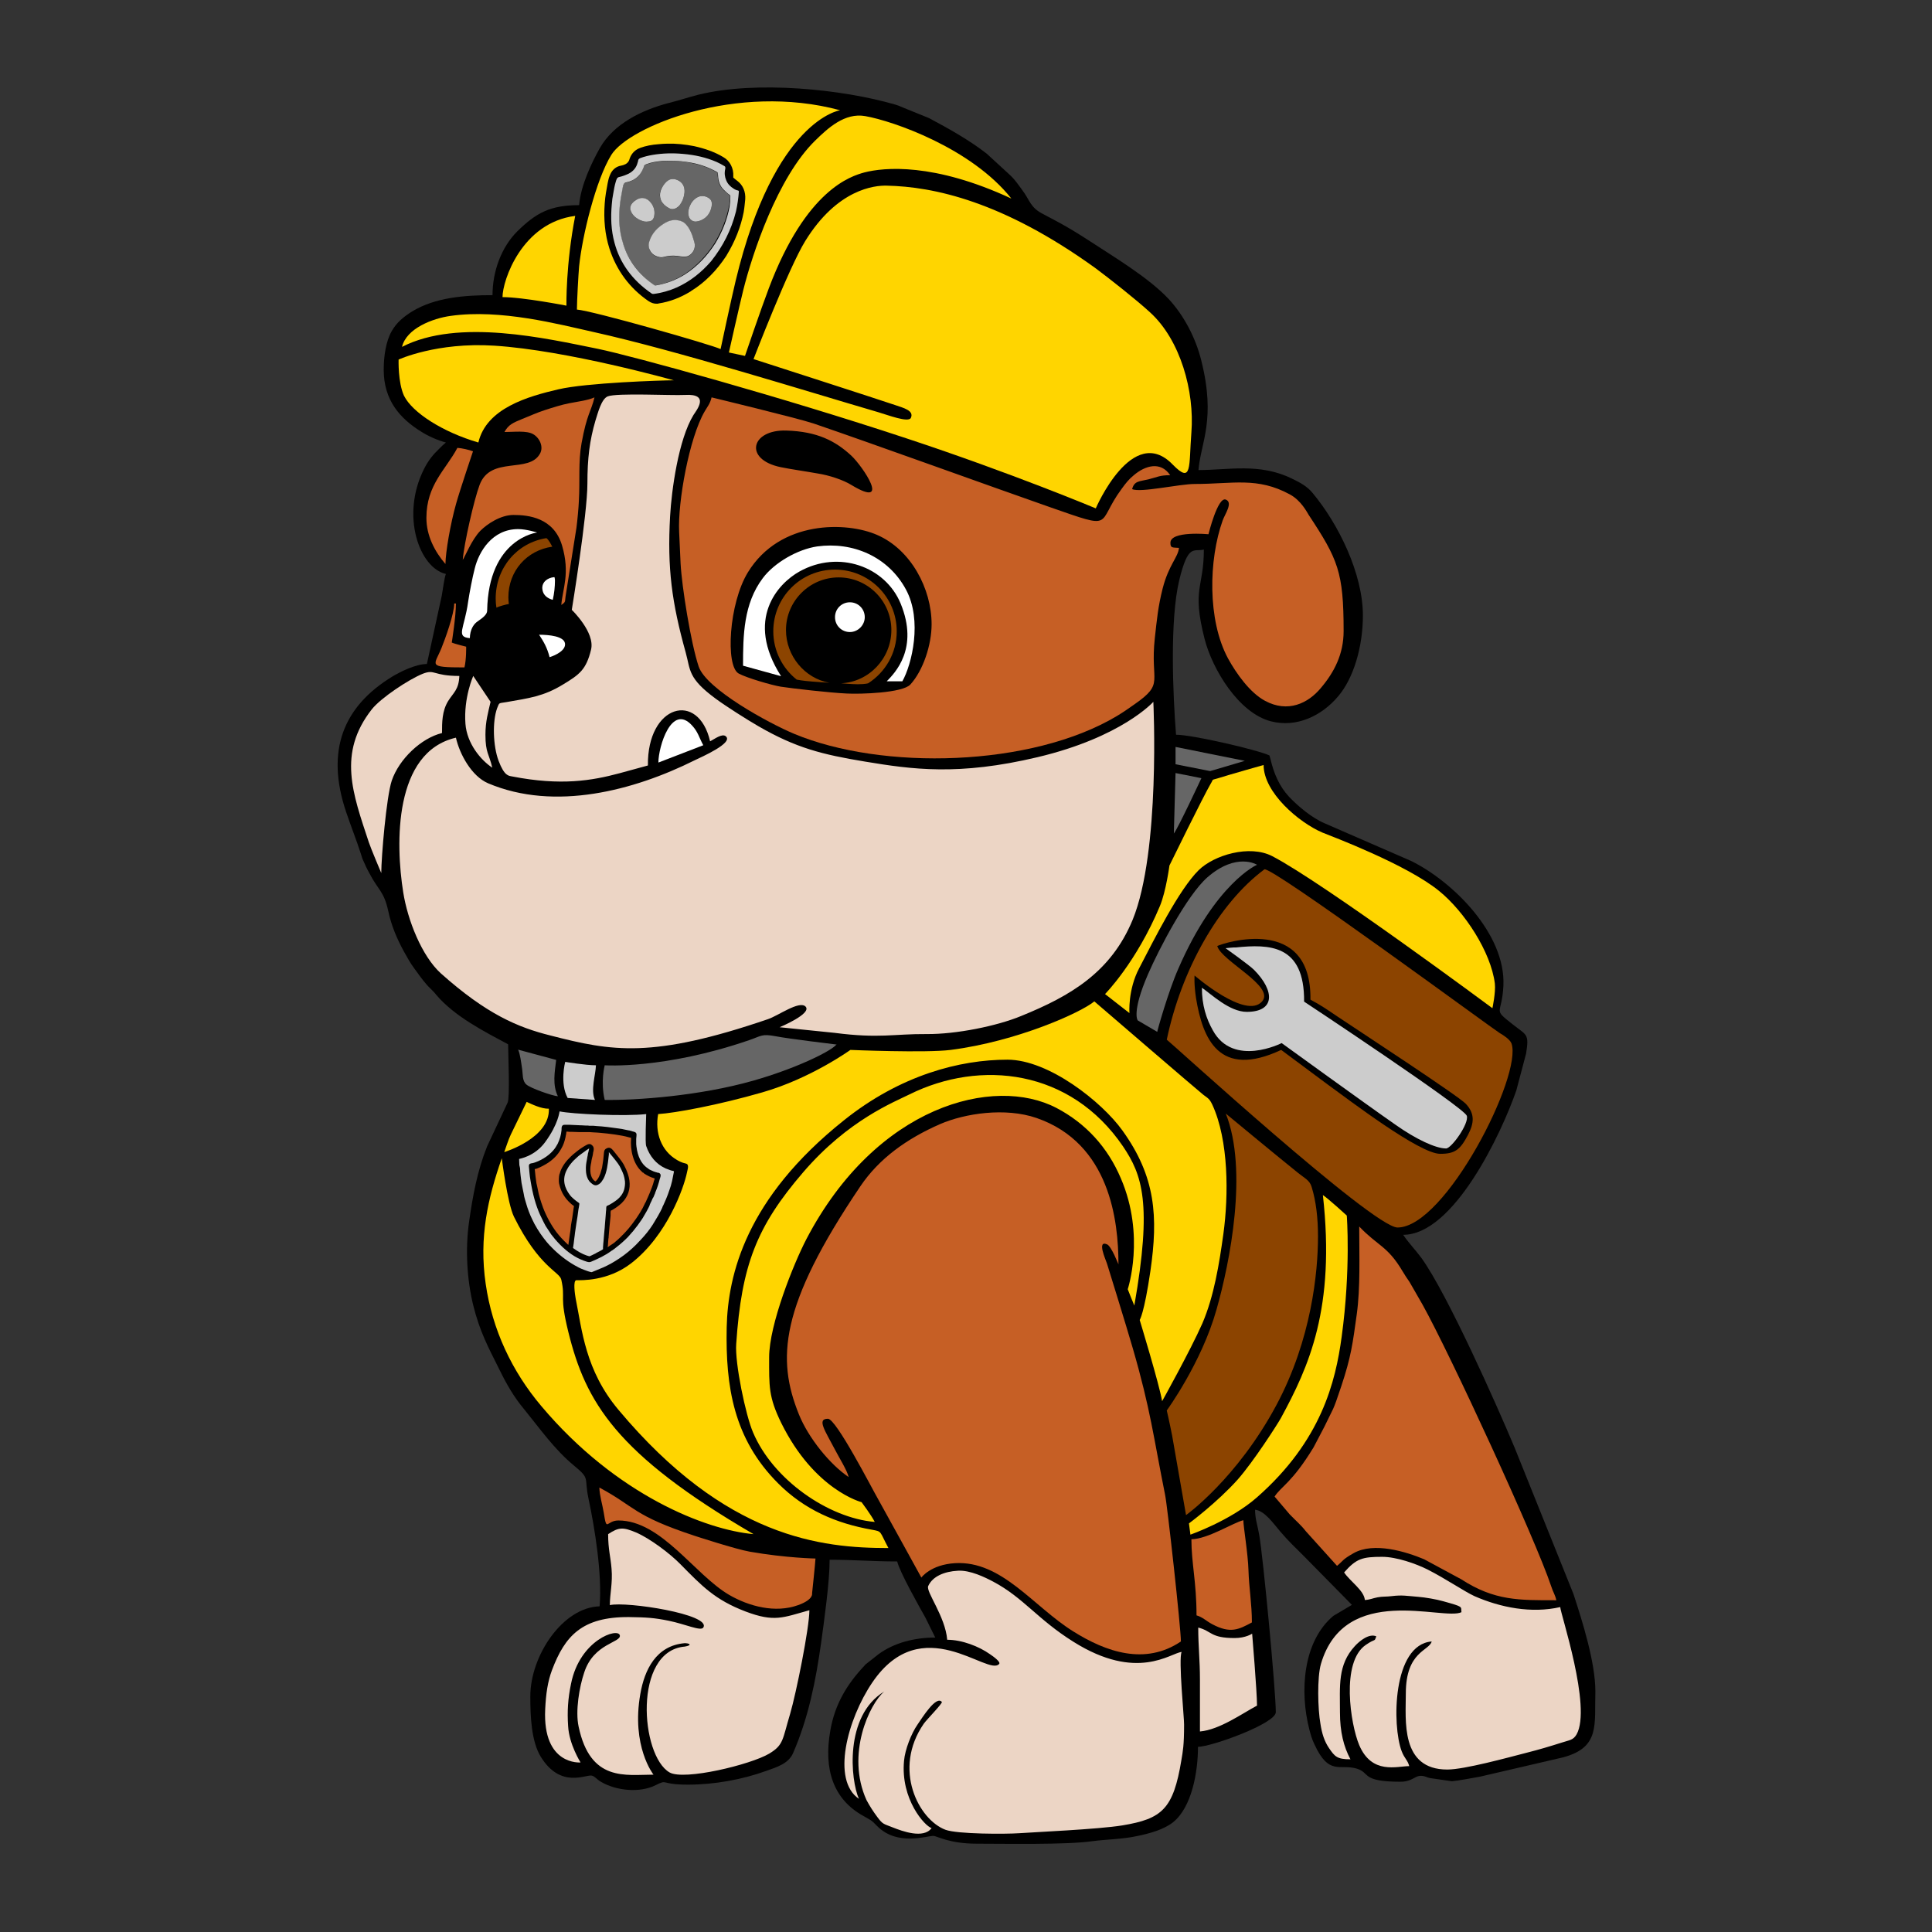 <?xml version="1.0" encoding="utf-8"?>
<!-- Generator: Adobe Illustrator 21.1.0, SVG Export Plug-In . SVG Version: 6.00 Build 0)  -->
<svg version="1.0" id="Warstwa_1" xmlns="http://www.w3.org/2000/svg" xmlns:xlink="http://www.w3.org/1999/xlink" x="0px" y="0px"
	 viewBox="0 0 792 792" enable-background="new 0 0 792 792" xml:space="preserve">
<rect x="0" y="0" width="792" height="792" fill="#333333" stroke="none"/>
<g>
	<path d="M640.8,720.4l-34,7.9c-2.7,0.5-9.2,1.7-11.6,1.9l-9-1.3c-2.3-0.6-0.7-0.3-2.2-0.7c-3.9-1.1-4.3,2.2-9.9,2.2
		c-16.4,0-12.2-3.7-18-5.4c-6.9-2-11.3,3-17.2-9.8c-1.1-2.3-1.5-3.7-2.2-6.4c-3.9-15.3-2.7-35.8,9.9-46.4l7.6-4.5l-19.7-20
		c-3.5-3.5-6.4-6.2-9.7-10.1c-2.6-3-6.3-8.5-10.3-8.9c0,3.8,1.1,6.7,1.7,10.3c1.6,9,6.8,63.9,6.8,72.7c0,4.6-26.1,14.1-31.9,14.2
		c0,10.5-2.6,24.8-10.2,30.9c-3.8,3-9.5,4.6-14.9,5.7c-6,1.3-12.5,1.3-18.4,2.1c-10.6,1.5-36,1-47.2,1c-11.3,0-16.5-3.2-17.7-3.2
		c-2.6-0.1-14.9,4.4-23.2-4.1c-2.5-2.6-2.4-2.2-5.8-4.2c-12-6.7-16.2-18.9-13.3-35c1.9-10.9,7-19.1,14-26.5c0.1-0.1,0.2-0.3,0.3-0.4
		l5.6-4.4c6.4-4.6,14.6-6.7,23.1-6.7l-4-8.1c-2.6-4.6-10.7-19-11.6-23.1c-10.2,0-17.7-0.7-27.7-0.7c0,9.2-2.3,25.3-3.5,34.1
		c-2.2,15.6-5.2,30.7-11.5,45.2c-1.9,4.3-6.6,5.7-11.1,7.3c-9.7,3.5-21.1,5.6-32,5.6c-11.7,0-8-2.4-13.2,0.2
		c-6.5,3.3-16.3,2.3-22.5-1.4c-1.7-1-2.4-2.2-3.7-2.5c-2.4-0.6-12.7,5.5-20.9-7.7c-3.9-6.4-4.3-16.5-4.3-24.8
		c0-16.7,13.3-36.5,28.4-36.9c1.1-12.8-1.9-31.8-4.6-44.4c-1.8-8.6,0.9-7.7-5.9-13.3c-8.1-6.7-14-15.2-20.6-23.3
		c-4-4.8-7-10-9.8-15.7c-5-10-8.2-15.9-10.9-26.7c-2.6-10.6-3.3-23.1-1.7-34.3c1.5-10.6,3.4-20.9,7.4-30.9l8.4-17.9
		c1-2.4,0.2-19.7,0.2-23.9c-9.9-5.3-21.9-11.4-29.4-20.2c-0.7-0.8-0.5-0.7-1.3-1.5c-1.1-1.2-1.8-1.7-2.8-2.9
		c-1.7-1.9-3.4-4.4-4.9-6.4c-1.9-2.6-2.7-4.2-4.3-7c-2.9-5.3-5.2-10.7-6.5-16.9c-1.7-7.8-4.2-8.5-7.6-15.1c-0.7-1.4-1.1-1.9-1.9-3.8
		c-0.9-1.9-1-2.1-1.6-4.1c-1.9-5.9-4-11.1-6.1-17.3c-8.5-25.2-1.2-43.3,19-55.6c3-1.8,9.5-5.1,14.1-5.1l6.1-28
		c0.4-2.3,1.1-7.6,1.7-8.9c-10.9-2.5-18.6-23.9-9-43c1.8-3.6,3.7-5.9,6.4-8.5c1-1,1.6-1.6,2.6-2.4c-3.2-0.8-7.4-2.7-9.9-4.3
		c-9-5.5-15.6-13.1-15.6-25.5c0-5.6,0.9-11.7,3.3-15.9c2.1-3.6,4.8-5.8,8.3-8c9.5-5.8,21.6-6.7,33-6.7c0-9.7,3.6-19.6,10.1-26.1
		c7.7-7.6,13.5-10.8,25.4-10.8c0.7-8.2,5.2-17.5,8.5-23.4c5.7-10,17.2-15.6,28.3-18.5c4.1-1,8.2-2.4,12.2-3.4
		c23.6-5.8,58.7-2.3,80.7,4.1c1.9,0.6,2,0.8,3.6,1.4l10.1,4.1c8.1,4.3,16.5,9,23.7,14.6l10,9.2c1.8,1.8,3,3.6,4.4,5.5
		c3.5,4.6,3.3,7.4,9,10.2c1.3,0.7,2,1.1,3.2,1.7c1,0.5,1.9,1,2.8,1.5c3.9,2.1,8.3,4.8,12,7.2c10.2,6.7,24.9,15.4,33.2,24.3
		c6.2,6.7,11,15.8,13.3,25c6.2,24.5-0.2,33.8-1.1,45.1c12.4,0,25-3,38.3,3.5c3.1,1.5,6.2,3.1,8.4,5.8c10.8,12.9,20.7,33.3,20.7,50.3
		c0,12.8-3.8,25.7-10.1,33.1c-6.8,8.1-17.1,13-27.6,10.3c-13.2-3.4-24-21.3-27.2-33.8c-5.3-20.8-0.3-20.8-0.3-36.6
		c-4.2,1-6.4-2.6-10.1,12.6c-3.9,16.4-2.6,46.8-1.3,63.3c6.8,0,33.8,6.3,38.3,8.5l0.5,1.8c1.3,5.5,3.5,10.8,7.5,15.1
		c3.7,3.9,9.4,8.7,14.6,10.9l35.6,15.5c17.1,8.5,38.7,29.9,37.7,51.1c-0.6,12.3-4.7,9.1,3.9,15.9c5.7,4.5,6.7,3.7,5.4,11.9l-4,15.1
		c-6,17.4-25.6,59.2-46.4,59.2c2.3,3.4,4.9,6,7.5,9.5c10.6,14.7,30.9,60.3,38.3,78l24,59.7c3.7,11.3,9,28.1,9,40
		C653.6,707.1,656,716.3,640.8,720.4z"/>
	<path fill="#C65F25" d="M232,243.5c-0.6,3.4,0.2,3-1.9,4.5c0.5-6.6,3.7-12.9,0.3-24.4c-3.4-11.4-13.8-12.5-19.9-12.5
		c-5.3,0-10.8,3.7-13.6,6.5c-3.6,3.7-6.4,10.9-7.2,11.9c0.5-6.5,4.6-24.6,6.9-30.7c4.5-12.1,20.3-4.5,24.8-12.9
		c1.5-2.8-0.2-6.4-2.8-7.9c-2.7-1.6-8-0.9-11.8-0.9c1.6-3,3.5-3.8,7.4-5.4c3.3-1.3,5.8-2.5,9.2-3.6c3.1-1,6.8-2.2,10-2.8
		c3.6-0.7,7.7-1.2,10.3-2.4c-1.4,5.9-3.1,6.7-5.3,18.8c-1.4,7.8-0.6,15.2-1.1,23.7c-0.1,2.6-0.6,8-1,11
		C235.2,223.3,232,243.5,232,243.5z M307.4,636.1c-5.8-1-22.6-6.5-22.6-6.5c-25.5-8.4-24.3-11.9-39.1-19.8c0.1,3.4,1.2,6.7,1.8,10.3
		c1.3,8.3,1,3.2,6,3.2c17.6,0,31.2,22.2,45.4,30.5c8.1,4.7,18.9,7.6,28.3,4.2c6.4-2.3,5.7-4.8,5.7-4.8s1.3-12.3,1.4-14.3
		C334.4,638.9,322.3,638.7,307.4,636.1z M489.8,198.4c15.6,0,25.6-3,39,4.3c4.6,2.5,7,7.3,7.7,8.4c12,18.2,14.3,23.4,14.3,47.6
		c0,9.4-3.8,16.8-9.3,23.3c-5.3,6.4-13.6,10.3-22.9,5.3c-6.2-3.3-11.8-11.2-15.2-17.4c-8.5-15.8-7.9-40.5-2.2-56.5
		c0.9-2.6,4.4-7.4,1.3-8.6c-3.3-1.3-7.1,14.2-7.1,14.2s-15.6-1.5-15.6,3.5c0,2.2,0.7,1.9,3.5,2.1c-0.3,3.8-4.2,6.9-6.7,16.7
		c-1.9,7.6-2.3,12.3-3.2,20.3c-2,18.2,4.2,18.4-8.3,27.1c-2.7,1.9-4.4,3.1-7.2,4.8c-35.1,21-96.3,22.4-132.4,7.3
		c-10.3-4.3-36-18.3-39.1-27.6c-3.2-9.6-6.9-32.7-7.4-42.2c-0.2-3.2-0.4-9.8-0.6-13c-0.6-12,4.1-38.5,10.5-49.4
		c1.1-1.9,2.2-3.1,2.8-5.7c0,0,35.2,8.5,41.8,10.7c24.3,8.3,72.6,25.8,96.9,34.3c27.3,9.5,18.6,7.1,29.4-7.5c1.6-2.2,2.9-3.9,5-5.6
		c4.7-4,11-5.8,14.9,0c-4.3,0-5.3,0.8-8.9,1.7c-3.8,0.9-5.8,0.6-6.7,4C467.4,202.1,483.4,198.4,489.8,198.4z M320,191.5
		c3.8,0.8,11.4,1.9,15.2,2.6c4.6,0.7,10.4,2.6,13.8,4.7c16.7,10.1,4.6-7.7,0-12c-6.6-6.1-14-9.9-26.6-10.3
		C307.9,176,304.7,188.3,320,191.5z M381.9,255.9c0-14.6-8.5-30.6-22.3-36.6c-12.5-5.5-39.8-6.2-53,15.3
		c-7.8,12.7-9.3,38.4-3.8,41.5c3.3,1.8,13.6,4.8,17.3,5.4c4.5,0.7,20.2,2.5,27,2.8c5.5,0.3,22.9-0.2,26.1-3.7
		C378.4,274.9,381.9,264.4,381.9,255.9z M554.9,636.7c8.3-4.7,21.5-0.6,28.9,2.5l15.2,8.2c13.7,8.9,23.9,8.6,39,8.6
		c-0.5-2.3-1.3-3.2-2.1-5.7c-6.4-19.3-41.5-95.3-52.7-115.4l-5.4-9.4c-1-1.4-1.9-2.8-2.8-4.3c-6.2-10.5-10.2-10.4-17.8-18.4
		c0,12.2,0.5,24.9-1,35.9c-1.7,12.2-2.3,17.4-6.4,29.7c-3.6,10.8-2.9,8.1-6.9,16.5l-4.4,8.4c-8.9,14.6-13.2,15.9-16,20.2l6.2,7.3
		c2.4,2.5,4.5,4.2,6.6,6.9l12.8,14.2C550.6,639.9,550.1,639.4,554.9,636.7z M513.2,665.1c0-7.5-1.2-14.4-1.4-21.3
		c-0.2-7-2.1-17.9-2.1-20.6c-4,0.9-14.5,7.7-21.3,7.8c0,9.8,2.1,17.6,2.1,31.2c2.5,0.7,4.1,2.4,6.4,3.6
		C504.4,669.8,507.8,668,513.2,665.1z M190.4,273.6c0.8-3.3,0.7-8.5,0.7-8.5s-4.6-1.1-5.9-1.7c0,0,1.7-10.6,1.7-16h-0.7
		c0,4.3-3.7,14.5-5.2,18.2C178.1,272.8,174.8,273.6,190.4,273.6z M377.7,646.7c0,0,3.8-5.3,13.8-5.9c19.2-1.1,32,17.7,48.5,28
		c13.4,8.4,29.4,14,44.1,4.1c0-5.4-5.6-56.2-6.5-60.2c-4.8-23.9-5.9-34.7-13.2-59.9c-2.5-8.7-10.6-34.8-10.6-34.8
		c-0.6-1.8-4.2-9.7,0-7.9c1.8,0.7,4.6,8.1,4.7,8.2c0-17.8-3.5-49.6-33.6-60c-12.8-4.4-29.3-1.9-39.5,2.5c-13.7,6-25,14.1-32.7,25.5
		c-33.3,49.3-34.3,70.9-25.2,93.5c3.9,9.7,12.8,20.6,20.4,25.7c-0.6-2.7-4-8.1-5.7-11.4c-3.9-7.5-7.5-12.5-2.8-12.5
		c3.4,0,18,28.5,20.6,33C363.4,620.7,377.7,646.7,377.7,646.7z M187,206.4c1.5-5.4,6.9-21.4,6.9-21.4c-1.6-0.6-4.6-1.3-6.4-1.4
		c-4.7,8.9-12.7,15.1-12.7,28.7c0,7.3,3.4,13.8,7.8,18.9C182.7,226.1,184.6,214.9,187,206.4z M219.9,485c0.1,0.4,0.2,0.9,0.3,1.3
		c0.2,0.9,0.4,1.9,0.6,2.9l0.1,0.4c0.3,1.1,0.7,2.6,1,3.4l0.7,2c1.4,3.7,3.4,7.3,5.5,10.1c1.4,1.8,2.6,3.1,4.5,4.9
		c0.1,0.1,0.2,0.2,0.4,0.3c0.1-1,0.3-1.9,0.4-2.9l0.2-1.4c0.2-1,0.3-2,0.4-3c0.1-1.2,0.4-2.5,0.6-3.8c0.1-0.9,0.3-1.9,0.4-2.8
		c0-0.2,0.1-0.5,0.1-0.8c0.1-0.4,0.1-0.8,0.2-1.2c-1.3-0.8-3.2-2.8-3.8-3.8c-0.1-0.1-0.3-0.5-0.4-0.6c-0.7-1.1-1.1-2.1-1.5-3.3
		c-0.1-0.4-0.2-0.7-0.3-1.1l-0.1-0.4c-0.2-0.8-0.1-2.9,0.1-3.7c0.1-0.2,0.1-0.4,0.2-0.5c0.1-0.3,0.1-0.5,0.3-1
		c0.8-2,2.1-3.9,4.2-5.9c0.5-0.5,1.2-1.1,2.1-1.8c1.2-1,2.5-1.9,3.9-2.7c0.5-0.3,1-0.6,1.6-0.6c0.4,0,0.7,0.1,1,0.4
		c1.1,0.8,0.8,2,0.6,2.9c-0.1,0.2-0.1,0.4-0.1,0.6c-0.1,0.6-0.2,1.2-0.4,1.8c-0.1,0.6-0.3,1.1-0.3,1.7c0,0.2-0.1,0.3-0.1,0.5
		c0,0.1-0.1,0.2-0.1,0.4c-0.5,2.8-0.1,5.1,1.1,6.4c0.2,0.2,0.7,0.6,0.8,0.6c0,0,0.5-0.4,0.7-0.7c0.5-0.6,1-1.7,1.3-2.5l0.7-2.4
		l0.4-2.6l0.1-0.7c0.1-1,0.2-1.9,0.3-3c0.1-0.9,0.4-1.3,1-1.6c0.3-0.2,0.7-0.3,1-0.3c0.9,0,1.5,0.8,2,1.4l0.4,0.5
		c1.2,1.5,3,3.7,3.7,5l0.2,0.4c0.6,1.2,1,2,1.5,3.5c1.2,3.6,0.9,7-0.8,9.7c-1.1,1.8-2.3,2.8-4,4c-0.4,0.3-1.5,1-2.2,1.3
		c-0.1,0.3-0.1,0.7-0.1,1.1c0,0.3,0,0.5,0,0.8l0,0.2c-0.1,0.7-0.1,1.3-0.2,2c-0.1,1-0.2,2-0.3,3c-0.1,1.2-0.2,2.4-0.3,3.6
		c0,0.3,0,0.6-0.1,0.8c0,0.5-0.1,0.9-0.1,1.3c0,0.5-0.1,1-0.1,1.6c0,0.2-0.1,0.4-0.1,0.6c0.2-0.2,1.6-1.1,1.6-1.1
		c0.1-0.1,0.2-0.1,0.3-0.2l0.6-0.4c0.2-0.2,0.4-0.3,0.6-0.5l0.1-0.1c0.6-0.5,1.2-1,1.8-1.6c2.8-2.7,4.3-4.5,6.7-7.9
		c1-1.5,2.5-3.7,3.5-6c0.1-0.2,0.2-0.5,0.4-0.7c0.1-0.2,0.2-0.5,0.3-0.7c0.5-1.1,2.3-5,3-7.7c0-0.2,0.1-0.4,0.2-0.6
		c0.1-0.2,0.1-0.5,0.2-0.7c0,0,0,0,0,0c-0.1,0-0.2,0-0.3-0.1c-1.4-0.4-2.8-1.1-4-1.9c-0.1,0-0.1-0.1-0.2-0.2
		c-0.1-0.1-0.2-0.2-0.3-0.2l-0.1,0l-0.4-0.4c-3.6-3.2-4.8-9.1-4.4-13.6l0-0.3c0,0-0.1,0-0.1,0c-0.2,0-0.5-0.1-0.9-0.2
		c-3.1-0.9-8.2-1.5-11.6-1.8c-0.4,0-0.8-0.1-1.2-0.1c-0.6,0-1.2-0.1-1.8-0.1l-1.4-0.1c-0.3,0-0.5,0-0.8,0c-0.2,0-0.4,0-0.6,0
		c-0.5,0-1,0-1.4,0c-0.5,0-0.9,0-1.4,0l-2.9-0.1c-0.1,0-0.3,0-0.5,0c-0.5,0-1,0-1.5-0.1c-0.1,0-0.3,0-0.4,0c0,0.2-0.1,0.5-0.1,0.7
		c0,0.2,0,0.4-0.1,0.6c-0.2,1.4-0.7,3.2-1.3,4.5c-1.4,2.9-3.1,5-5.9,6.9c-1.2,0.8-3.2,1.9-4.6,2.4c-0.3,0.1-0.5,0.2-0.7,0.2
		c-0.1,0-0.2,0-0.3,0.1c0,0.1,0.1,0.7,0.1,0.8C219.3,480.5,219.7,483.8,219.9,485z"/>
	<path fill="#8C4400" d="M486.2,621.1l-5.7-32.6c-1.2-6.1-2.2-10.3-2.2-10.3s14.3-19.6,20.4-41.4c5.5-19.3,13-57.1,3.8-80.3
		c0,0,22.1,18.3,29.6,24.3c2.7,2.2,4.8,3,5.6,5.8c1.8,5.8,2.6,12.8,2.6,20.2c0,14.8-2.7,42.3-17,69.1
		C507.1,606.2,486.2,621.1,486.2,621.1z M614.8,423.5c1.4,0.8,4.1,2.5,4.8,4.2c4.7,13-27.1,75.5-46.7,75.5
		c-10.1,0-94.1-76.9-94.6-77c6-28.6,21.2-55.8,40-69.8C520.6,354.5,612.8,422.4,614.8,423.5z M499,387.8
		c1.6,6.1,23.8,16.5,18.4,22.7c-6.6,7.7-27.7-10.6-27.7-10.6s-0.3,3.4,0.6,9.3c2.7,16.4,9.3,33.2,34.9,21.2l19.1,14.2
		c9,6.5,37.6,28.4,46.1,28.4c6.1,0,8.2-1.7,11.4-7.8c2.5-4.8,2.9-8.6-0.9-12.7c-3.1-3.3-46.1-31.4-52.8-35.9
		c-4-2.7-6.7-4.6-10.9-6.8C537.7,374.8,501.7,386.5,499,387.8z M342.3,233.5c-14,0-25.3,11.3-25.3,25.3c0,8,3.8,15.2,9.6,19.8
		c0,0,2.3,0.5,6.4,0.8c2.9,0.2,7,0.5,7,0.5c-10.1-1.8-17.8-11-17.8-21.6c0-11.9,9.7-21.6,21.6-21.6c11.9,0,21.6,9.7,21.6,21.6
		c0,11.6-9.2,21.3-20.6,21.8c0,0,4.2,0.4,6.8,0.4c3.2,0,4.3-0.4,4.3-0.4c7-4.5,11.7-12.3,11.7-21.3
		C367.6,244.8,356.3,233.5,342.3,233.5z M226.4,224.1c-0.3-0.5-1.3-2.7-2.4-3.5c-12.1,1.9-20.8,12.2-20.8,24.8
		c0,1.3,0.1,2.5,0.3,3.7c0,0,0,0,0,0c0.9-0.5,4.2-1.4,5.1-1.5c-0.1-0.9-0.2-1.8-0.2-2.7C208.4,234,216,225.6,226.4,224.1z"/>
	<path fill="#666666" d="M247.9,450.9c-1.8-7.5,0-14.2,0-14.2s24.3,1.7,59.2-10.3c5-1.7,5.1-2.7,10.9-1.6c5,1,25,3.4,25,3.4
		s-0.3,0.1-0.4,0.3c-2.7,2.8-16.6,9.6-33.8,14.5C286.7,449.3,260.6,451.1,247.9,450.9z M212.4,430.3c0.8,1.7,1.2,5,1.6,7.6
		c0.4,2.4,0,5.2,1.8,6.7c1.7,1.5,10.5,4.6,12.9,4.8c-2.3-4.7-1.3-9.9-0.7-14.9L212.4,430.3z M483,397.2
		c15.3-35.3,32.3-42.7,32.3-42.7s-8.4-5.3-20.4,5.2c-8.3,7.3-19.9,29.5-24.3,39.7c-6.8,15.7-4.2,18.9-4.2,18.9l8,4.7
		C474.3,422.9,478.9,406.5,483,397.2z M510.3,311.9l-28.4-5.7v7.1l14.2,2.8L510.3,311.9z M481.2,341.7c1.6-1.9,11.3-22.7,11.3-22.7
		l-10.6-2.1L481.2,341.7z M255.4,100.1c0-0.1-0.1-0.2-0.1-0.3c-1.4-4.7-1.8-9.5-1.4-14.5c0.2-2.8,0.8-5.5,1.3-8.4
		c0.1-0.5,0.3-1,0.5-1.5c0.2-0.3,0.4-0.5,0.7-0.5c1-0.2,2-0.5,3-1c2.1-1,3.5-2.9,4.2-4.9c0-0.1,0.1-0.4,0.2-0.5
		c0.2-0.6,0.5-0.9,1.1-1.1c2.1-0.7,4.2-1.1,6.3-1.3c4.3-0.4,8.5-0.1,12.6,0.8c3.5,0.7,6.9,1.9,10,3.7c0.3,0.2,0.5,0.3,0.4,0.8
		c0,0.5,0,1,0.1,1.4c0.1,2,0.9,3.7,2.2,5c0.8,0.8,1.6,1.5,2.5,2.2c0.3,0.2,0.3,0.3,0.3,0.7c-0.1,1.3-0.2,2.7-0.5,4
		c-1.1,5.5-3.2,10.5-6,15.1c-3.3,5.1-7.4,9.5-12.5,12.8c-3.6,2.2-7.4,3.7-11.7,4.4c-0.3,0-0.5,0-0.7-0.2
		C261.7,112.3,257.6,106.7,255.4,100.1z M284.7,90.8L284.7,90.8c0.3,0,0.5,0.1,0.8,0c1.4-0.1,5.3-1.3,6.2-6.1c0.3-1.6,0-2.7-1-3.4
		c-0.7-0.5-1.4-0.8-2.2-0.9c-1.4-0.2-2.7,0.3-3.9,1.4c-1.2,1.1-1.9,2.5-2.3,4.1c0,0.1,0,0.1,0,0.2c0,0.1-0.1,0.3-0.1,0.4
		C281.9,88.8,282.9,90.5,284.7,90.8z M271,82.2c0.6,1.3,1.7,2.3,3.2,3.1c0.3,0.2,0.7,0.3,1.1,0.4l0,0c0.9,0.1,1.8-0.2,2.6-0.9
		c0.3-0.2,0.6-0.5,0.8-0.8c0.8-1.1,1.4-2.3,1.7-3.8c0.1-0.4,0.1-0.8,0.2-1.2c0.2-2.5-0.8-4.3-2.9-5.2c-0.4-0.2-0.9-0.3-1.3-0.4
		c-1-0.1-2,0.1-2.7,0.7c-0.7,0.5-1.3,1.2-1.9,2.1C270.4,78.2,270.1,80.2,271,82.2z M266.1,99.3c-0.2,0.8-0.2,2.1,0.3,3.3
		c0.5,1.1,1.5,2.4,4,2.9l0,0c0.3,0.1,0.8,0.1,1.4,0c2.2-0.6,4-0.7,5.7-0.5l0.1,0c0.9,0.1,1.7,0.3,2.6,0.3c0.8,0,1.5,0,2.2-0.4
		c1.9-1.1,2.8-3.3,2.3-5.3c-0.3-1.1-0.6-2.1-0.9-3c-0.7-1.8-1.4-3.2-2.4-4.3c-0.9-1.1-2.1-1.7-3.5-1.9c-0.5-0.1-1-0.1-1.5-0.1
		c-1.7,0.1-3.2,0.7-4.9,1.9C268.7,94.1,266.9,96.5,266.1,99.3z M258.7,86.6c0.6,1.5,1.7,2.6,3.4,3.5c0.6,0.3,1.3,0.5,2,0.7h0
		c0.5,0.1,1.1,0.1,1.7,0c1.4-0.1,2.1-0.8,2.4-2.3c0.4-2.3-0.3-4.4-2-6.1c-0.6-0.6-1.4-1-2.2-1.2c-0.1,0-0.1,0-0.2,0
		c-1.3-0.2-2.5,0.3-3.8,1.3C258.5,83.7,258.1,85,258.7,86.6z"/>
	<path fill="#ECD5C5" d="M646.3,711c-1.4,2.4-2.9,2.3-5.9,3.3c-5.4,1.7-9,2.8-14.9,4.3c-7.4,1.9-25.2,6.8-32.2,6.8
		c-19.3,0-17-20.2-17-31.2c0-17.3,9.6-17.4,10.6-21.3c-16.1,1.3-16.3,34.5-12.3,45c1.2,3.1,2.4,3.5,3.1,6.1c-5,0-15.3,3.6-20.5-8.6
		c-3.6-8.5-7.6-34.1,2.7-41.1c4.2-2.9,3.4-1,4.3-3.5c-2.9-1.3-6.8,1.8-8.8,4c-7.1,7.7-6.1,16.3-6.1,27.2c0,7.9,1.5,14,4.3,19.2
		c-5.5,0-6.4-1.1-8.8-4.6c-1.9-2.8-2.9-6-3.5-9.9c-1.1-6.1-1.4-19.1,0.2-24.6c9.8-33.4,50.2-17.6,57.6-21.2
		c-0.3-2.4,1.1-2.1-7.5-4.5c-2.8-0.8-7.5-1.6-10.2-1.8c-4.9-0.4-6.6-0.8-10.8-0.3c-2.2,0.3-3.8,0.1-5.9,0.5c-2.1,0.4-3.1,1-5.2,1.1
		c-0.3-3.9-6.1-7.7-8.5-11.3c5-5.7,7.5-6.4,15.6-6.4c5.8,0,13.9,2.8,18.8,5.3c7.1,3.6,14.9,8.9,19,10.8c10.7,4.7,23.4,7.2,35.2,4.5
		C639.6,661.2,652.6,699.8,646.3,711z M305.6,660.6c-12.6-4.8-17.9-10.5-26.7-19.4c-4.2-4.3-12.4-10.5-18.2-13
		c-5.3-2.2-7-2.2-11.4,0.7c0,6.3,1,9.2,1.4,14.2c0.5,5.8-0.7,10.3-0.7,14.9c6.8-1.6,41.8,3.8,38.3,9.2c-1,1.6-7.3-1.4-14.2-2.8
		c-5.9-1.2-9-1.4-16.3-1.5c-19.2-0.1-26.2,7.7-31.5,21.7c-1.8,4.8-2.5,9.8-2.8,16.1c-1.1,23.2,14.5,21.8,14.5,21.8
		s-4.7-7.4-5.1-14.9c-0.4-6-0.1-11.2,1.2-17.4c3.6-18,19.3-23.1,20-19.8c0.6,3-10.7,3.2-14.6,15.2c-2,5.9-3.7,15.8-2.3,22.2
		c4.8,22.8,19.3,19.7,30.7,19.7c0,0-9.2-11.6-5.4-33.1c1.7-9.8,6.4-19.8,18.2-20.8c0.5,0,2,0.1,2,0.6c0,0.5-2,0.8-2,0.8
		c-21.2,1.8-18.2,44.7-6.2,51.6c6,3.4,33.2-3.2,40.8-7.7c6-3.6,5.4-5.7,8.6-16.3c2.5-8.5,7.9-35.3,7.9-42.5
		C320.9,663.1,317.5,665.1,305.6,660.6z M181.2,300.5c0-4.4,0-9,2.5-13.1c2.2-3.5,4.4-4.7,4.6-10.3c-10.9,0-9.9-2.9-15-0.9
		c-5.7,2.3-17.2,9.9-20.9,14.6c-14.1,18-7.8,34.5-1.2,54.5c0.9,2.7,5.1,12.6,5.1,12.6c0-6.5,2.1-31.3,4.3-37.9
		C163.6,311.2,172.6,302.6,181.2,300.5z M314.8,417.8c4.2-1.4,12.8-7.7,15.4-5.2c2.9,2.9-10.6,8.5-10.6,8.5l22.5,2.3
		c18.4,2.4,24.2,0.4,37.8,0.5c12.1,0.1,28.8-3.3,38.7-7.4c20.2-8.2,36.8-17.9,45.7-39.4c11.5-28,8.5-89.4,8.5-89.4
		s-12.9,14.5-47.5,22.7c-32.4,7.7-51.4,5-70.7,1.8c-17.6-2.9-28.3-5.6-43.7-14.5c-4.5-2.6-13.2-8.1-17.4-11.2
		c-11.6-8.5-10.4-11.8-12.4-19c-5.7-20.5-7.6-34.5-6.4-55.9c0.6-10.6,3.4-31.4,9.6-41.5c1.2-1.9,6.9-8.8-3.5-8.2
		c-5.5,0.3-28-0.9-31.7,0.6c-2.6,1.1-4,6.8-5,9.9c-2.4,8.2-3.3,15.5-3.3,25.8c0,12.7-6.4,51.8-6.4,51.8s9.6,9.2,7.9,16.3
		c-2,8.2-4.7,10.2-11.5,14.3c-8,4.9-14,5.6-23.1,7.2c-3.4,0.6-2.9,0-3.9,2.5c-2,5.4-1.7,15.5,0.6,21.6c2.4,6.3,4.1,6.1,5.6,6.4
		c20,3.9,32.7,1.7,43.9-1.3c2.9-0.8,11.7-3.2,11.7-3.2c-0.3-25,20.7-30.7,25.5-9.9c1.9-1,4.9-3.3,6.4-2.1c3.4,2.7-9.9,8.5-12.8,9.9
		c-24.7,12.3-57.2,21-84.6,9.4c-6.8-2.9-11.7-12-13.2-18.7c-25.5,5.9-24.8,43.4-21.6,63.4c1.8,11.4,7.6,26.1,15.4,33.2
		c18.8,16.8,31.7,22.2,45,25.5C250.9,431,267.4,434,314.8,417.8z M201.8,314.7c-1.3-5.7-2.8-6-2.8-13.5c0-5.5,1.1-9.1,2.1-13.5
		c-2.4-3.6-7.1-10.6-7.1-10.6s-4,8.9-3.2,19.6C191.4,304.8,197.1,311.6,201.8,314.7z M506.1,671.5c-10,0-9.3-2.9-14.9-4.3
		c0,7.6,0.7,13.2,0.7,21.3c0,7.1,0,14.2,0,21.3c8.1-0.7,17.5-7.5,23.4-10.6c0-5.6-2-29.5-2-29.5S510.7,671.5,506.1,671.5z
		 M484.4,677.2c-4.5,0.4-18.2,12.3-44.4-4.2c-14.7-9.2-20.4-18-32.8-24.6c-3.4-1.8-9.5-4.8-14.5-4.5c-5.6,0.3-10.4,2.3-12.2,6.3
		c-1,2.3,7,12.4,7.8,22c6,0,13,2.7,17.5,5.9c1.5,1,4.5,3.2,3.8,4c-4.5,5.4-31.6-22.4-52,7.6c-10.3,15.2-16.8,40.1-5.5,47.7
		c-3.4-7.5-6.1-34,10.4-44c-6,5-15.8,25.7-7.3,44.5c1.4,2.6,2.7,4.6,4.4,6.9c2.3,3.1,2.5,2.8,6.3,4.3c4,1.6,12.7,4.8,16,0.3
		c-2.7-0.7-12.8-11.8-11.3-27.6c0.4-4.6,3-11.2,5.5-14.8c2-2.9,7.7-12.1,10-9.3c0.4,0.5-6.1,7.1-7.4,8.9
		c-12.9,18.7-2.1,39.4,8.9,43.5c4.9,1.8,24.5,1.8,30.3,1.4c5.4-0.4,32.5-1.6,42.2-3.2c16.3-2.7,20.9-6.7,24.2-26.8
		c0.6-3.6,1.1-5.9,1.1-14.5C485.5,704.8,483,680,484.4,677.2z"/>
	<path fill="#FFFFFF" d="M348.4,259.1c-3.4,0-6.1-2.7-6.1-6.1c0-3.4,2.7-6.1,6.1-6.1c3.4,0,6.1,2.7,6.1,6.1
		C354.5,256.3,351.7,259.1,348.4,259.1z M231.6,263.7c-0.5-2.9-6.5-3.5-10.6-3.5c1.9,2.9,3.3,5.3,4.3,9.2
		C227.9,268.6,232.1,266.5,231.6,263.7z M283.7,297.4c-8.4-9.2-13.8,8.7-13.8,15.2l18.4-7.1C286.5,302.2,286.2,300.1,283.7,297.4z
		 M226.6,245.9c0.6-2.6,0.9-5.4,0.9-7.9c0-0.8-0.2-1.4-0.2-1.4s-0.1,0-0.2,0c-2.8,0.3-4.7,2-4.8,4.2
		C222.3,243.9,224.4,245.3,226.6,245.9z M335,224c-8.1,1.2-17.6,6.7-22.3,13c-7.9,10.5-8.1,23.4-8.1,35.9l15.6,4.3
		c-14.9-23.3-1.3-38,7.5-42.9c16.1-9,35.2-2.1,41.5,13.1c7.6,18.5-2.4,28.5-5.7,31.9h6.4c3.9-6.9,8.3-25,1.5-37.6
		C364.1,228.1,349.5,222,335,224z M220.2,218.3c0,0-4.4-1.4-7.8-1.4c-10.6,0-16.1,9.2-17.8,16.2c-0.9,3.4-2.2,10.2-2.7,13.6
		c-1.5,11-5.2,14.4,0.7,14.9c0.1-3.4,1.4-5.4,2.7-6.5c1.2-1,4.3-2.6,4.4-4.7C200.2,220.6,220.2,218.3,220.2,218.3z"/>
	<path fill="#FFD500" d="M334.1,57.7c5.3-5.2,12.2-11.6,20.6-10.1c11.4,2,43.5,13.1,59.9,33.8c-31.8-14.8-52.2-12.8-60.3-10.7
		c-5.4,1.5-23.8,6.9-39.1,47.4c-3.2,8.4-9.8,27.8-9.8,27.8l-6.6-1.4c0,0,4.3-19.2,5.9-25.6C308.4,104.1,318.7,72.8,334.1,57.7z
		 M295.4,143.1c-3.7-1.8-52.4-15.7-58.9-16.2c0-3.4,0.6-14.3,0.9-17.7c1.3-12.7,6.9-35.5,13.2-45.7c7.1-11.5,51.3-29.8,93.8-18.3
		c0,0-26.9,3.7-42.8,69.8C299.8,122.4,295.4,143.1,295.4,143.1z M297.8,104.8l0.1-0.2c3.4-5.6,5.8-11.6,7-17.8l0-0.1
		c0.3-1.7,0.4-3.2,0.6-5c0.2-3.1-0.9-5.8-3.3-7.6c-0.5-0.4-1.1-0.8-1.6-1.3l0-0.2c0-0.1,0-0.2,0-0.4c0.2-3.2-1.4-6.3-4.1-7.8
		c-3.5-2.1-7.5-3.5-12-4.5c-3.6-0.7-7.3-1.1-10.9-1c-1.2,0-2.3,0.1-3.5,0.2c-2.9,0.2-5.4,0.7-7.6,1.5c-2.8,1-4,3.1-4.5,4.8
		c0,0-0.1,0.3-0.1,0.3c-0.2,0.5-0.7,1.2-1.5,1.6c-0.6,0.3-1.2,0.5-1.8,0.6c-1.8,0.3-3.3,1.4-4.2,3.1c-0.5,1-0.9,2.1-1.1,3.2
		l-0.2,0.9c-0.5,2.6-1,5.4-1.2,8.2c-0.5,6.7,0.1,12.8,1.9,18.5c2.9,9,8.3,16.3,16,21.6c1.2,0.8,2.4,1.2,3.7,1.1l0,0
		c0.1,0,0.3,0,0.5-0.1c4.6-0.7,9-2.4,13.2-5l0.1-0.1C289,115.8,293.8,110.9,297.8,104.8z M552.1,498.3c0,0-7.4-6.8-9.8-8.4
		c5.2,46.5-5.8,70.4-17.2,91.4c-1.5,2.7-11.2,17.8-17.7,25.2c-8.5,9.5-20,18-20,18l0.6,4.6c0,0,16.4-5.7,27.3-15.3
		c26.4-23.2,32.2-47.4,34.7-65.8C553.8,520.2,552.1,498.3,552.1,498.3z M501.5,505.9c2.2-16,2.2-38.4-4.5-53
		c-1.2-2.5-1.7-2.6-3.7-4.1c-1.7-1.3-44.7-38.3-44.7-38.3c-5.3,4.5-31.6,16.4-58.9,19.9c-10.2,1.3-41.1,0-41.1,0
		s-16.2,11.7-36.1,17.4c-18,5.2-35.9,8.5-42.7,8.9c-1.4,7.7,1.3,15.1,7.7,18.8c0.5,0.3,1.8,1.1,3.7,1.5c1.5,0.4,0.6,2.5,0.4,3.7
		c-1.2,6-8.1,25.8-22.9,37.2c-9.6,7.4-20.5,6.9-22.4,6.9c-1.5,0-0.6,5.9-0.3,7.6c2.6,12.8,3.9,29.3,17.5,45.5
		c44.1,52.7,83.4,56.7,110.7,56.7c-3.8-7.1-2.5-6.7-6.7-7.5c-14.8-2.6-27.7-8.2-38.5-19c-18.3-18.3-21.6-39.7-21.1-64
		c0.5-21.6,7.9-52.8,48-84.8c23.2-18.6,47.6-24.9,67.1-24.9c16.9,0,38.7,17.3,47.1,29c13.7,19,14.7,35.4,11.5,57.6
		c-2.6,17.7-4.4,20.1-4.4,20.1s8.1,26.6,9.2,33.3c0,0,11.5-20.6,16.5-31.9C497.7,531.3,499.8,518.1,501.5,505.9z M206.7,472.3
		c0.3-0.1,18.8-5.8,18.3-17.8c-3.1,0.1-7.1-1.9-9.1-2.8c0,0-3.9,8-6.5,13.4C208.3,467.4,207.6,469.9,206.7,472.3z M518,313.6
		c0,0-14.2,4-18.9,5.5c-2.7,0.8-1.5,0.1-2.8,2.2c-2.9,4.9-16.9,33.5-16.9,33.5s-1.4,10.6-3.9,16.6c-9.7,23.2-22.5,36.1-22.5,36.1
		l10,7.8c0,0-0.7-9.5,4-18.4c6.2-11.9,16.3-32.2,24.4-40.2c6.2-6.1,20.8-10.6,30.2-5.7c21.1,11,90.2,62.3,90.2,62.3s1.4-6.5,1-10.1
		c-1.6-12.9-12.4-29.5-22.9-38c-13.4-10.9-44.1-22.4-47.8-23.9C532.5,337.2,518,324.9,518,313.6z M235.8,88.5
		C213.9,91.3,206,115,206,121.8c8.3,0,26.2,3.5,26.2,3.5S231.9,108.4,235.8,88.5z M308.9,628.9c-56.6-33-68.8-54.2-75.9-82.8
		c-3.8-15.4-1.1-13.4-2.9-21.5c-0.7-3.3-9.1-5-19.4-25.8c-2.7-5.5-5-24-5-24c-5.7,16.4-9.4,32.3-6.6,51.5
		c2.7,18.8,10.8,35.9,22.8,50.1C252.7,613,289.6,627.2,308.9,628.9z M465,535.2c7.4-42,3.2-53.6-4.6-65.2
		c-21.6-31.8-58.6-35.7-87.5-21.4c-6.4,3.2-25.2,10.5-43.6,31.9c-19.2,22.3-25.3,38.2-27.5,70.4c-0.6,7.9,3.9,29.4,6.9,36.3
		c8.2,19.4,30.9,35.1,49.9,36.7c-1.5-2.9-5.4-8.1-5.4-8.1s-19.3-4.9-32.9-32.4c-5.3-10.8-5-15.1-5-27c0-13.4,10-38.3,15.3-48.5
		c28.7-54.8,76.9-67.1,102.5-53.7c12,6.3,21,16.1,26.4,28.9c10.1,23.5,2.8,45.4,2.8,45.4S464.9,535.1,465,535.2z M196.1,181.4
		c3.3-14.1,20.4-18.9,32.8-21.8c11.5-2.7,42.5-3.7,47.3-3.7c0,0-43.6-12.3-73.6-14.2c-23.6-1.5-39.2,5.7-39.2,5.7s-0.3,9.3,2.2,14.8
		C169,169.1,181.4,177.1,196.1,181.4z M245.1,143c14.1,2.9,75.2,19.7,126.5,36.7c43.3,14.3,77.6,28.7,77.6,28.7s15-35,31.5-18
		c8.1,8.3,6.6,0.9,7.7-13.2c1.3-16.6-4.4-37.8-17-49.2c-5.3-4.9-16.7-13.9-22.5-18.2c-37.9-27.3-66.2-33.3-85.5-33.7
		c-4.8-0.1-20.1,1.3-33.3,22.7c-6.7,10.8-21.2,48.4-21.2,48.4s52.1,16.8,58.2,18.9c3.2,1.1,7.7,2.2,6.3,5.2c-1,2.1-9.5-1.2-13.3-2.3
		c-29.1-8.5-82.6-25.3-116.8-32.9c-14.4-3.2-38.1-9.5-58.6-6.6c-7.3,1-18.1,5.1-19.9,12.7C187.9,130.3,224.2,138.8,245.1,143z"/>
	<path fill="#CCCCCC" d="M244.3,436.7c-0.1,3.9-2.3,10.3-0.4,14.2l-11.2-0.8c-3.3-6.1-1-14.8-1-14.8S240.1,436.7,244.3,436.7z
		 M212.9,477.6c0-0.4-0.1-2.1-0.1-2.5c0.2-0.1,6.3-1,10.6-6.8c5.6-7.6,5.9-12.6,6-12.7c5,1.1,26.9,2.1,35.5,1.1
		c0,0.6-0.5,11.8,0,13.1c1.4,4.1,4,7.4,8,9.2l1.6,0.6c0.2,0.1,0.6,0.2,0.9,0.3c0.2,0,0.7,0.1,0.9,0.3c-0.1,0.6-0.3,1.4-0.4,2
		c-0.1,0.7-0.3,1.4-0.4,2c-0.1,0.6-0.4,1.3-0.5,1.9c-0.2,0.6-0.4,1.2-0.6,1.8c-0.4,1.3-0.8,2.2-1.3,3.5l-1.1,2.5
		c-0.1,0.1-0.1,0.3-0.2,0.4c0,0.1-0.1,0.1-0.1,0.2l-0.1,0.2c0,0.4-1.6,3.3-1.9,3.8c-0.7,1.2-1.4,2.3-2.1,3.5
		c-1.4,2.2-3.1,4.3-4.9,6.2c-0.7,0.8-1.3,1.3-2,2.1c-1.9,1.9-4.4,4-6.7,5.5c-2.2,1.5-4.5,2.8-6.8,3.8c-0.8,0.3-4,1.7-4.6,1.9
		c-0.4,0.1-2.9-0.8-3.3-1c-1.4-0.5-2.7-1.2-3.9-1.9c-3.3-1.9-6.7-4.6-9.3-7.3c-0.2-0.3-0.5-0.5-0.7-0.7c-0.9-1-1.7-1.9-2.5-3
		c-1.7-2.2-3.7-5.4-4.8-7.9c-0.8-1.6-1.8-4.2-2.3-6c-0.4-1.4-0.9-2.8-1.1-4.3c-0.3-1.6-0.6-2.8-0.9-4.5c-0.2-1.6-0.6-4.3-0.6-6
		L212.9,477.6z M216.9,479.1c0,0.3,0.1,0.7,0.1,1.2c0.1,1.3,0.3,2.7,0.5,3.8c0.9,5.5,2.1,9.9,3.9,13.9c0.5,1.1,1,2.1,1.5,3.1
		c0.3,0.5,0.5,0.9,0.8,1.5l2.3,3.5c0.2,0.2,0.3,0.3,0.4,0.5l0.1,0.1c1.3,1.7,2.7,3.2,4.3,4.7c3.3,3,6.2,4.7,9.7,5.8
		c0.4,0.1,0.7,0.2,1,0.2c0.4,0,0.7-0.1,1.1-0.3c2.6-1.1,5.6-2.5,8-4.3c0.1-0.1,0.3-0.2,0.5-0.3c0.3-0.2,0.5-0.4,0.7-0.5
		c1.8-1.4,2.8-2.2,4.6-3.9c0.3-0.3,0.7-0.7,1.1-1.1c1.4-1.5,2.8-3.2,3.9-4.7c1.2-1.7,2.1-2.9,2.6-3.9l0.3-0.5c0.6-1,1.1-1.9,1.7-3.1
		c0-0.1,0.3-0.6,0.3-0.6l0-0.1l0-0.1c0.1-0.3,0.3-0.6,0.4-0.9c0.1-0.3,0.3-0.5,0.4-0.8c0.2-0.6,0.5-1.2,0.8-1.6
		c0.2-0.4,0.3-0.8,0.5-1.2c0.1-0.2,0.2-0.4,0.2-0.6c0.8-1.9,1.3-3.4,1.9-5.7c0-0.1,0.1-0.2,0.1-0.3c0.2-0.6,0.5-1.5-0.3-2
		c-0.2-0.1-0.5-0.2-0.8-0.2c-0.1,0-0.2,0-0.3-0.1c-0.9-0.2-1.8-0.6-2.6-1c-0.5-0.2-0.8-0.5-1.2-0.8l-0.2-0.1
		c-2.3-1.7-3.8-4.6-4.3-8.7c0-0.3-0.1-0.7-0.1-1l0-0.5c0-0.5,0-1,0-1.6l0.1-1.1c0.1-1,0.1-1.6-1.2-1.9c-0.1,0-0.3-0.1-0.4-0.1
		c-0.2-0.1-0.4-0.1-0.6-0.2c-0.2,0-0.3-0.1-0.4-0.1c-0.2-0.1-0.4-0.1-0.5-0.1c-0.5-0.1-1-0.2-1.5-0.3c-0.9-0.2-1.8-0.4-2.8-0.5
		c-1.5-0.2-3-0.4-4.5-0.6c-1.6-0.2-3.1-0.3-4.6-0.4l-1.1-0.1c-0.2,0-0.4,0-0.5,0c-0.2,0-0.4,0-0.6,0c-0.4,0-0.8,0-1.3-0.1
		c-0.3,0-0.6,0-0.9,0c-0.5,0-1.2-0.1-1.8-0.1l-0.3,0l-4.3-0.2c-0.1,0-0.2,0-0.3,0l-0.7,0c-0.2,0-1.2,0-1.2,0c-1.1,0-1.2,1-1.2,1.7
		l0,0.4c-0.2,2.1-0.7,3.8-1.6,5.7c-0.5,0.9-1,1.8-1.9,2.8c-2,2.3-5.3,4.3-8.3,5.1C216.7,477,216.7,477.4,216.9,479.1z M255.9,487.5
		c0.2-0.9,0.4-1.9,0.3-3.2c-0.3-2.2-0.6-3-1.6-5.1c-0.7-1.6-1.7-2.8-2.8-4.2l-1.8-2.2c-0.1-0.1-0.3-0.4-0.4-0.5c0,0.1,0,0.3,0,0.4
		c0,0.2,0,0.4,0,0.6l-0.1,0.8c-0.3,2.9-0.7,6.5-2.1,9.1c-0.5,0.8-1,1.7-1.8,2.2c-0.5,0.3-0.9,0.5-1.4,0.5c-0.6,0-1.1-0.3-1.7-0.8
		c-1.4-1-2.2-2.9-2.3-5.2c-0.1-1.9,0.1-3,0.4-4.5l0.2-1.2c0.1-0.4,0.2-0.8,0.2-1.2c0.1-0.2,0.1-0.5,0.2-0.7c0.1-0.3,0.1-0.6,0.2-0.9
		c0.1-0.3,0.1-0.5,0.1-0.6c-0.4,0.2-1.7,1.1-1.9,1.3l-0.7,0.5c-0.8,0.6-1.7,1.2-2.3,1.8l-1.4,1.3c-0.9,0.9-2.1,2.4-2.7,3.6
		c-2.4,4.3-0.8,8,1,10.4c0.4,0.6,1.1,1.3,1.7,1.8c0.5,0.4,1.2,1,1.8,1.4c0.2,0.1,0.4,0.2,0.5,0.5l0,0.1l0,0.1
		c-0.1,0.5-0.1,0.9-0.2,1.3c-0.1,0.3-0.1,0.7-0.2,1.1c-0.2,1.8-0.5,3.6-0.8,5.4c-0.2,1.4-0.4,2.7-0.6,4.1l-0.1,0.9
		c-0.1,0.5-0.1,1-0.2,1.5c0,0.2-0.1,0.9-0.2,1.7c-0.1,0.7-0.2,1.4-0.3,2c1.9,1.4,3.9,2.5,5.4,3l0.3,0.1c0.3,0.1,0.9,0.3,1.1,0.3
		l1.3-0.6c0.1-0.1,0.6-0.3,0.6-0.3c0.2-0.1,0.4-0.2,0.6-0.3l0.3-0.2c0.9-0.5,1.9-0.9,2.7-1.5c0-0.3,0-0.5,0-0.8
		c0-0.4,0.1-0.9,0.1-1.4c0-0.4,0.1-0.7,0.1-1c0.1-0.8,0.1-1.6,0.2-2.5c0.1-0.7,0.1-1.5,0.2-2.2c0-0.3,0.1-0.6,0.1-1
		c0-0.5,0.1-1,0.1-1.4l0.2-2.4c0-0.4,0.1-0.9,0.1-1.3c0-0.4,0.1-1.4,0.1-1.4c0-0.3,0.1-0.6,0.1-0.8l0-0.3c0-0.3,0-0.7,0.1-1l0.1-0.2
		l0.2-0.1c0.9-0.3,3.4-1.9,4.2-2.6C254.2,490.8,255.4,489.4,255.9,487.5z M301.7,86.7c-1.9,7.6-5.4,14.4-10.2,20.4
		c-4,4.6-8.6,8.3-14.2,10.8c-3,1.3-6.1,2.2-9.4,2.6c-0.3,0-0.5,0-0.8-0.2c-8-5.5-13-12.5-15.2-20.8c-1.4-5.1-1.6-10.4-1.1-15.8
		c0.1-1.5,0.3-2.9,0.6-4.4c0.3-1.6,0.5-3.1,1-4.7c0.1-0.5,0.3-0.9,0.5-1.4c0.2-0.3,0.4-0.5,0.8-0.6c1.4-0.3,2.7-0.8,4-1.4
		c1.9-1,3.2-2.5,3.7-4.6c0.1-0.3,0.2-0.5,0.2-0.8c0.1-0.6,0.5-0.8,0.9-1c1.6-0.6,3.3-1,5-1.3c4.2-0.7,8.4-0.8,12.6-0.4
		c4.7,0.4,9.3,1.4,13.7,3.3c1.1,0.5,2.2,1.1,3.2,1.7c0.4,0.2,0.4,0.7,0.3,1.2c-0.4,1.6-0.2,3.2,0.4,4.6c0.6,1.5,1.7,2.6,3,3.4
		c0.6,0.4,1.2,0.7,1.9,0.8c0.2,0.1,0.3,0.2,0.3,0.4C302.7,81.2,302.3,84,301.7,86.7z M299.4,80.6C299.5,80.6,299.4,80.6,299.4,80.6
		c0-0.4-0.1-0.6-0.3-0.7c-0.9-0.6-1.7-1.4-2.5-2.2c-1.3-1.3-2-3-2.2-5c0-0.5-0.1-1-0.1-1.4c0-0.4-0.1-0.6-0.4-0.8
		c-3.2-1.8-6.5-3-10-3.7c-4.1-0.8-8.3-1.1-12.6-0.8c-2.1,0.2-4.2,0.5-6.3,1.3c-0.6,0.2-1,0.5-1.1,1.1c0,0.2-0.1,0.4-0.2,0.5
		c-0.7,2-2.1,3.8-4.2,4.9c-1,0.5-2,0.8-3,1c-0.3,0.1-0.5,0.2-0.7,0.5c-0.3,0.5-0.4,1-0.5,1.5c-0.5,2.8-1.1,5.6-1.3,8.4
		c-0.4,5-0.1,9.8,1.4,14.5c0,0.1,0.1,0.3,0.1,0.4c2.1,6.7,6.2,12.3,12.6,16.7c0.2,0.2,0.4,0.2,0.7,0.2c4.3-0.7,8.2-2.2,11.8-4.4
		c5.2-3.3,9.3-7.7,12.6-12.8c2.8-4.6,4.9-9.7,5.9-15.2C299.3,83.3,299.4,81.9,299.4,80.6z M266.4,102.5c0.5,1.1,1.5,2.4,4,2.9l0,0
		c0.3,0.1,0.8,0.1,1.4,0c2.2-0.6,4-0.7,5.7-0.5l0.1,0c0.9,0.1,1.7,0.3,2.6,0.3c0.8,0,1.5,0,2.2-0.4c1.9-1.1,2.8-3.3,2.3-5.3
		c-0.3-1.1-0.6-2.1-0.9-3c-0.7-1.8-1.4-3.2-2.4-4.3c-0.9-1.1-2.1-1.7-3.5-1.9c-0.5-0.1-1-0.1-1.5-0.1c-1.7,0.1-3.2,0.7-4.9,1.9
		c-2.8,1.9-4.6,4.3-5.4,7.1C265.8,100,265.8,101.4,266.4,102.5z M262.1,90.1c0.6,0.3,1.3,0.5,2,0.7h0c0.5,0.1,1.1,0.1,1.7,0
		c1.4-0.1,2.1-0.8,2.4-2.3c0.4-2.3-0.3-4.4-2-6.1c-0.6-0.6-1.4-1-2.2-1.2c-0.1,0-0.1,0-0.2,0c-1.3-0.2-2.5,0.3-3.8,1.3
		c-1.5,1.2-2,2.6-1.3,4.2C259.3,88.1,260.4,89.2,262.1,90.1z M284.7,90.8L284.7,90.8c0.3,0,0.5,0.1,0.8,0c1.4-0.1,5.3-1.3,6.2-6.1
		c0.3-1.6,0-2.7-1-3.4c-0.7-0.5-1.4-0.8-2.2-0.9c-1.4-0.2-2.7,0.3-3.9,1.4c-1.2,1.1-1.9,2.5-2.3,4.1c0,0.1,0,0.1,0,0.2
		c0,0.1-0.1,0.3-0.1,0.4C281.9,88.8,282.9,90.5,284.7,90.8z M274.2,85.3c0.3,0.2,0.7,0.3,1.1,0.4l0,0c0.9,0.1,1.8-0.2,2.6-0.9
		c0.3-0.2,0.6-0.5,0.8-0.8c0.8-1.1,1.4-2.3,1.7-3.8c0.1-0.4,0.1-0.8,0.2-1.2c0.2-2.5-0.8-4.3-2.9-5.2c-0.4-0.2-0.9-0.3-1.3-0.4
		c-1-0.1-2,0.1-2.7,0.7c-0.7,0.5-1.3,1.2-1.9,2.1c-1.4,2.2-1.6,4.2-0.7,6.2C271.7,83.5,272.7,84.5,274.2,85.3z M502.4,388.7
		c0,0,9.7,6.9,11.7,8.9c8.6,8.7,8.6,17.2-3,17.2c-7.1,0-14.6-7.3-18.4-9.9c0,7.2,1.8,12.7,4.5,17.5c8.4,15.3,28.2,5.2,28.2,5.2
		s34.2,24.8,46.7,33.5c8.5,6,16.5,9.7,20.7,9.7c2.2,0,9.5-10.2,8.5-13.4c-1.1-3.4-66.7-46.8-66.7-46.8c0.2-23.5-14.3-23.6-28-22.2
		C506,388.3,502.4,388.7,502.4,388.7z"/>
</g>
</svg>
